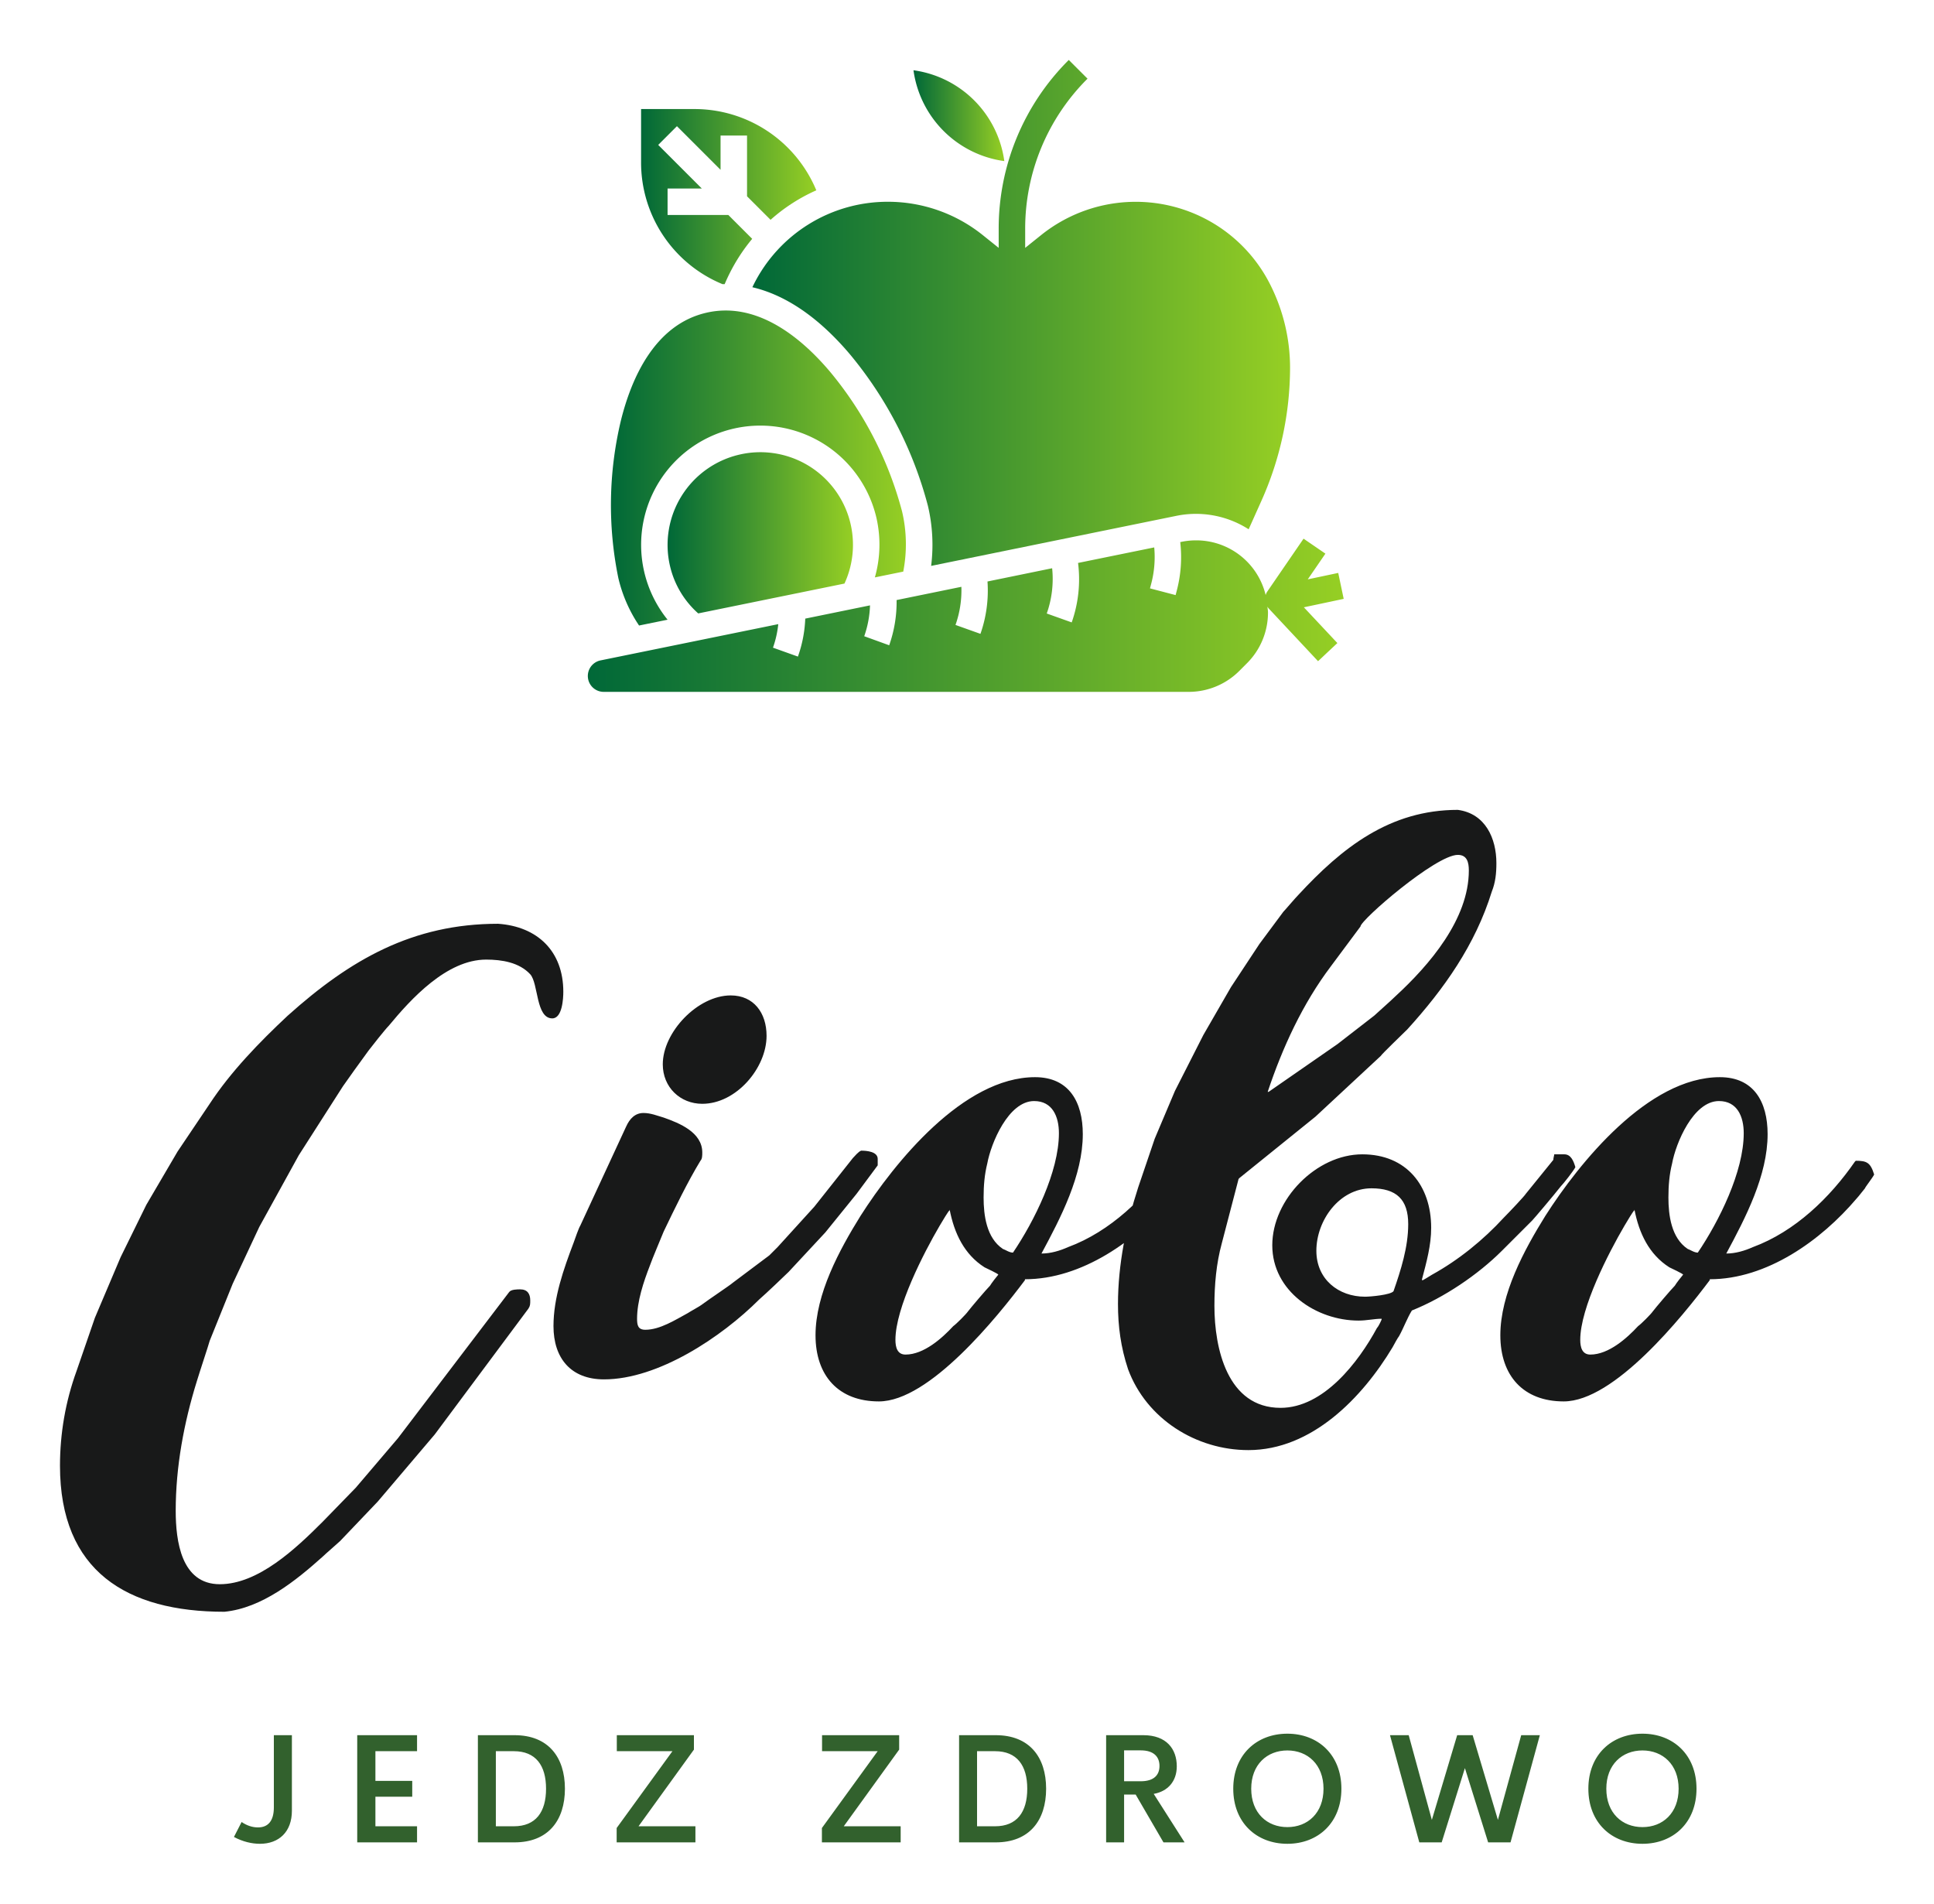<svg xmlns="http://www.w3.org/2000/svg" version="1.1" width="3198.396"
     height="3148.152" viewBox="0 0 3198.396 3148.152">

  <g transform="scale(9.92) translate(10, 10)">
    <defs id="SvgjsDefs2932">
      <linearGradient id="SvgjsLinearGradient2939">
        <stop id="SvgjsStop2940" stop-color="#006838" offset="0"></stop>
        <stop id="SvgjsStop2941" stop-color="#96cf24" offset="1"></stop>
      </linearGradient>
    </defs>
    <g id="SvgjsG2933" featureKey="symbolFeature-0"
       transform="matrix(2.208,0,0,2.208,79.212,-27.149)"
       fill="url(#SvgjsLinearGradient2939)">
      <path xmlns="http://www.w3.org/2000/svg"
            d="M14.142,29.217l.168,0c.124-.289.249-.564.379-.819a13.455,13.455,0,0,1,1.7-2.6l-1.8-1.8H10V22h2.586L9.293,18.707l1.414-1.414L14,20.586V18h2v4.586l1.776,1.776a13.242,13.242,0,0,1,3.454-2.227A9.959,9.959,0,0,0,12,16H8v4A9.928,9.928,0,0,0,14.142,29.217Z"></path>
      <path xmlns="http://www.w3.org/2000/svg"
            d="M16.475,29.3c-.024.048-.047.1-.072.152,2.532.593,5.036,2.3,7.391,5.093a29.677,29.677,0,0,1,5.86,11.4A12.8,12.8,0,0,1,29.9,50.49l18.506-3.777a7.382,7.382,0,0,1,5.467,1.013l.962-2.145A24.679,24.679,0,0,0,57,35.53,13.947,13.947,0,0,0,55.526,29.3a11.333,11.333,0,0,0-4.193-4.6,11.407,11.407,0,0,0-13.1.792L37,26.48V25.071a15.966,15.966,0,0,1,4.707-11.364l-1.414-1.414A17.951,17.951,0,0,0,35,25.071V26.48l-1.235-.99A11.429,11.429,0,0,0,26.66,23,11.307,11.307,0,0,0,16.475,29.3Z"></path>
      <path xmlns="http://www.w3.org/2000/svg"
            d="M35.425,19.929a8.018,8.018,0,0,0-6.858-6.858A8.019,8.019,0,0,0,35.425,19.929Z"></path>
      <path xmlns="http://www.w3.org/2000/svg"
            d="M15.4,42.094A7,7,0,0,0,10.184,50.5a6.853,6.853,0,0,0,2.13,3.577l11.042-2.253A6.991,6.991,0,0,0,15.4,42.094Z"></path>
      <path xmlns="http://www.w3.org/2000/svg"
            d="M7.847,54.991,10,54.552a9,9,0,1,1,15.767-7.7,9.079,9.079,0,0,1-.115,4.506l2.142-.437a10.809,10.809,0,0,0-.084-4.522A27.478,27.478,0,0,0,22.266,35.83c-2.138-2.53-5.5-5.356-9.368-4.446s-5.631,4.928-6.425,8.144a27.43,27.43,0,0,0-.189,11.884A10.859,10.859,0,0,0,7.847,54.991Z"></path>
      <path xmlns="http://www.w3.org/2000/svg"
            d="M61.049,52.979l-.412-1.958-2.3.485,1.332-1.941-1.65-1.13-2.744,4a.958.958,0,0,0-.118.256A5.39,5.39,0,0,0,49.9,48.562a5.484,5.484,0,0,0-1.093.11l-.1.021a9.906,9.906,0,0,1-.249,3.619l-.1.382-1.934-.507.1-.381a7.928,7.928,0,0,0,.22-2.712l-5.751,1.173a9.806,9.806,0,0,1-.48,4.489l-1.884-.672a7.825,7.825,0,0,0,.407-3.417l-4.881,1a9.863,9.863,0,0,1-.532,3.953l-1.884-.672a7.845,7.845,0,0,0,.444-2.879l-4.891,1a9.83,9.83,0,0,1-.559,3.414L24.848,55.8a7.787,7.787,0,0,0,.437-2.33l-4.889,1a9.655,9.655,0,0,1-.555,2.867l-1.883-.674a7.676,7.676,0,0,0,.4-1.776L4.962,57.62A1.2,1.2,0,0,0,5.2,60H49.333a5.4,5.4,0,0,0,3.846-1.593l.561-.562A5.4,5.4,0,0,0,55.333,54c0-.148-.03-.289-.042-.434a.962.962,0,0,0,.078.118l3.744,4,1.46-1.368-2.531-2.7Z"></path>
    </g>
    <g id="SvgjsG2934" featureKey="nameFeature-0"
       transform="matrix(3.828,0,0,3.828,0,90.856)"
       fill="#181919">
      <path
        d="M9.92 17.88 c2.72 -2.44 5.44 -4 9.16 -4 c1.72 0.12 2.84 1.2 2.84 2.96 c0 0.28 -0.04 1.16 -0.48 1.16 c-0.72 0 -0.6 -1.52 -0.96 -1.92 c-0.48 -0.52 -1.24 -0.64 -1.92 -0.64 c-1.72 0 -3.28 1.72 -4.24 2.88 c-0.16 0.16 -0.76 0.92 -0.88 1.08 c-0.24 0.32 -1.04 1.44 -1.12 1.56 l-1.92 3 l-1.72 3.12 l-1.16 2.48 l-1 2.48 c-0.04 0.16 -0.44 1.36 -0.56 1.76 c-0.56 1.8 -0.92 3.72 -0.92 5.64 c0 1.32 0.24 3.2 1.92 3.2 s3.32 -1.56 4.48 -2.72 l1.44 -1.48 l1.84 -2.16 l4.84 -6.36 c0.08 -0.12 0.36 -0.12 0.48 -0.12 c0.32 0 0.44 0.2 0.44 0.48 c0 0.16 0 0.24 -0.08 0.36 l-4.08 5.48 l-2.48 2.92 l-1.64 1.72 c-0.08 0.08 -0.64 0.56 -0.76 0.68 c-1.16 1.04 -2.64 2.24 -4.28 2.4 c-4.24 0 -7.16 -1.76 -7.16 -6.36 c0 -1.4 0.24 -2.8 0.72 -4.12 l0.8 -2.32 l1.12 -2.64 l1.12 -2.28 l1.36 -2.32 l1.4 -2.08 c0.92 -1.4 2.16 -2.68 3.4 -3.84 z M26.252 20 c0 -1.4 1.52 -3 2.96 -3 c1 0 1.56 0.76 1.56 1.76 c0 1.4 -1.32 2.96 -2.8 2.96 c-0.96 0 -1.72 -0.72 -1.72 -1.72 z M21.492 31.4 c0 -1.24 0.44 -2.48 0.88 -3.64 c0.04 -0.12 0.24 -0.68 0.28 -0.72 l2 -4.32 c0.16 -0.36 0.4 -0.6 0.76 -0.6 c0.32 0 0.6 0.12 0.88 0.2 c0.68 0.24 1.68 0.64 1.68 1.52 c0 0.12 0 0.28 -0.08 0.36 c-0.56 0.92 -1.12 2.08 -1.6 3.08 c-0.08 0.2 -0.52 1.24 -0.6 1.48 c-0.28 0.72 -0.56 1.56 -0.56 2.32 c0 0.28 0.04 0.48 0.36 0.48 c0.64 0 1.32 -0.44 1.84 -0.72 c0.12 -0.08 0.56 -0.32 0.6 -0.36 c0.32 -0.24 1.28 -0.88 1.36 -0.96 l1.6 -1.2 l0.36 -0.36 l1.6 -1.76 l1.68 -2.12 c0.08 -0.08 0.24 -0.28 0.36 -0.32 c0.24 0 0.72 0.04 0.72 0.36 l0 0.28 l-0.92 1.24 l-1.36 1.68 l-1.6 1.72 c-0.12 0.12 -1 0.96 -1.28 1.2 c-1.64 1.64 -4.4 3.48 -6.76 3.48 c-1.44 0 -2.2 -0.92 -2.2 -2.32 z M32.904 31.8 c0 -1.8 1.04 -3.72 1.96 -5.2 c1.48 -2.32 4.48 -6.04 7.6 -6.04 c1.48 0 2.08 1.08 2.08 2.48 c0 1.8 -0.96 3.64 -1.8 5.2 c0.4 0 0.8 -0.12 1.16 -0.28 c1.84 -0.68 3.36 -2.16 4.44 -3.72 l0.04 -0.04 c0.48 0 0.64 0.08 0.8 0.6 c-0.08 0.16 -0.4 0.56 -0.4 0.6 c-0.04 0.04 -0.28 0.36 -0.36 0.44 c-1.56 1.84 -3.92 3.52 -6.4 3.52 l0 0.04 c-1.2 1.6 -4.16 5.28 -6.36 5.28 c-1.76 0 -2.76 -1.12 -2.76 -2.88 z M40.224 25.8 c0 0.76 0.12 1.76 0.84 2.24 c0.12 0.04 0.28 0.16 0.44 0.16 c0.92 -1.36 2 -3.52 2 -5.2 c0 -0.72 -0.28 -1.4 -1.08 -1.4 c-1.12 0 -1.88 1.84 -2.04 2.72 c-0.12 0.48 -0.16 0.96 -0.16 1.48 z M36.384 32 c0 0.32 0.08 0.64 0.44 0.64 c0.8 0 1.6 -0.72 2.08 -1.24 c0.12 -0.08 0.56 -0.52 0.64 -0.64 c0.12 -0.16 0.8 -0.96 0.96 -1.12 c0.04 -0.08 0.32 -0.44 0.36 -0.48 c0 -0.04 -0.52 -0.28 -0.6 -0.32 c-0.88 -0.56 -1.32 -1.48 -1.52 -2.52 l0 0.04 c-0.04 0 -0.32 0.48 -0.44 0.68 c-0.68 1.16 -1.92 3.56 -1.92 4.96 z M50.996 16.64 l1.24 -1.88 l1.04 -1.4 c0.08 -0.08 0.52 -0.6 0.64 -0.72 c1.92 -2.08 4 -3.72 6.96 -3.72 c1.2 0.16 1.68 1.24 1.68 2.32 c0 0.44 -0.04 0.84 -0.2 1.24 c-0.72 2.32 -2.08 4.24 -3.68 6 c-0.24 0.24 -1.08 1.04 -1.16 1.16 l-2.84 2.64 l-3.32 2.68 s-0.04 0.04 -0.04 0.08 l-0.72 2.76 c-0.24 0.88 -0.32 1.8 -0.32 2.72 c0 1.84 0.56 4.44 2.88 4.44 c1.88 0 3.4 -2 4.2 -3.48 c0.08 -0.08 0.2 -0.36 0.2 -0.36 l0 -0.04 c-0.32 0 -0.64 0.08 -1 0.08 c-1.84 0 -3.76 -1.28 -3.76 -3.28 s1.92 -3.96 3.92 -3.96 c1.92 0 3 1.36 3 3.2 c0 0.76 -0.2 1.48 -0.4 2.24 l0 0.04 l0.04 0 s0.28 -0.16 0.4 -0.24 c1.16 -0.64 2.24 -1.52 3.12 -2.48 c0.24 -0.24 0.92 -0.96 0.96 -1.04 l1.2 -1.48 c0 -0.08 0.04 -0.2 0.04 -0.24 l0.44 0 c0.28 0 0.4 0.28 0.48 0.56 c-0.08 0.16 -0.52 0.72 -0.64 0.84 c-0.28 0.36 -1.16 1.4 -1.24 1.48 l-1.32 1.32 c-1.04 1.04 -2.52 2.04 -3.92 2.6 c-0.2 0.32 -0.36 0.76 -0.56 1.12 c-0.04 0.04 -0.24 0.4 -0.28 0.48 c-1.32 2.2 -3.52 4.48 -6.28 4.48 c-2.28 0 -4.44 -1.36 -5.24 -3.52 c-0.32 -0.96 -0.44 -1.88 -0.44 -2.84 c0 -1.72 0.36 -3.48 0.88 -5.08 l0.72 -2.12 l0.88 -2.08 l1.24 -2.44 z M52.596 21.2 l0.04 0 l3 -2.08 l1.6 -1.24 c0.08 -0.08 0.72 -0.64 0.92 -0.84 c1.48 -1.36 3.2 -3.36 3.2 -5.48 c0 -0.36 -0.08 -0.68 -0.48 -0.68 c-0.96 0 -4.24 2.84 -4.24 3.12 l-1.28 1.72 c-1.24 1.64 -2.12 3.56 -2.76 5.48 z M54.716 28.12 c0 1.24 0.96 2 2.12 2 c0.24 0 1.12 -0.08 1.24 -0.24 c0.32 -0.92 0.64 -1.92 0.64 -2.92 c0 -1.08 -0.52 -1.56 -1.6 -1.56 c-1.4 0 -2.4 1.4 -2.4 2.72 z M59.316 29.44 l0 -0.04 l0 0.04 z M62.728 31.8 c0 -1.8 1.04 -3.72 1.96 -5.2 c1.48 -2.32 4.48 -6.04 7.6 -6.04 c1.48 0 2.08 1.08 2.08 2.48 c0 1.8 -0.96 3.64 -1.8 5.2 c0.4 0 0.8 -0.12 1.16 -0.28 c1.84 -0.68 3.36 -2.16 4.44 -3.72 l0.04 -0.04 c0.48 0 0.64 0.08 0.8 0.6 c-0.08 0.16 -0.4 0.56 -0.4 0.6 c-0.04 0.04 -0.28 0.36 -0.36 0.44 c-1.56 1.84 -3.92 3.52 -6.4 3.52 l0 0.04 c-1.2 1.6 -4.16 5.28 -6.36 5.28 c-1.76 0 -2.76 -1.12 -2.76 -2.88 z M70.048 25.8 c0 0.76 0.12 1.76 0.84 2.24 c0.12 0.04 0.28 0.16 0.44 0.16 c0.92 -1.36 2 -3.52 2 -5.2 c0 -0.72 -0.28 -1.4 -1.08 -1.4 c-1.12 0 -1.88 1.84 -2.04 2.72 c-0.12 0.48 -0.16 0.96 -0.16 1.48 z M66.208 32 c0 0.32 0.08 0.64 0.44 0.64 c0.8 0 1.6 -0.72 2.08 -1.24 c0.12 -0.08 0.56 -0.52 0.64 -0.64 c0.12 -0.16 0.8 -0.96 0.96 -1.12 c0.04 -0.08 0.32 -0.44 0.36 -0.48 c0 -0.04 -0.52 -0.28 -0.6 -0.32 c-0.88 -0.56 -1.32 -1.48 -1.52 -2.52 l0 0.04 c-0.04 0 -0.32 0.48 -0.44 0.68 c-0.68 1.16 -1.92 3.56 -1.92 4.96 z"></path>
    </g>
    <g id="SvgjsG2935" featureKey="sloganFeature-0"
       transform="matrix(1.283,0,0,1.283,28.536,271.455)" fill="#32612d">
      <path
        d="M3.731 20.186 c-1.035 0 -2.227 -0.273 -3.369 -0.889 l0.996 -1.943 c0.674 0.459 1.387 0.703 2.129 0.703 c1.338 0 2.061 -0.879 2.061 -2.598 l0 -9.385 l2.344 0 l0 9.815 c0 2.744 -1.68 4.297 -4.16 4.297 z M24.155 8.154 l-5.41 0 l0 3.857 l4.785 0 l0 2.061 l-4.785 0 l0 3.838 l5.41 0 l0 2.09 l-7.773 0 l0 -13.926 l7.773 0 l0 2.08 z M32.06 20 l0 -13.926 l4.766 0 c4.356 0 6.543 2.832 6.543 6.953 c0 4.131 -2.188 6.973 -6.543 6.973 l-4.766 0 z M34.394 17.91 l2.334 0 c2.852 0 4.189 -1.846 4.189 -4.883 c0 -3.018 -1.338 -4.873 -4.189 -4.873 l-2.334 0 l0 9.756 z M52.933 17.91 l7.393 0 l0 2.09 l-10.234 0 l0 -1.865 l7.246 -9.98 l-7.227 0 l0 -2.08 l10.02 0 l0 1.875 z M79.602 17.91 l7.393 0 l0 2.09 l-10.234 0 l0 -1.865 l7.246 -9.98 l-7.227 0 l0 -2.08 l10.02 0 l0 1.875 z M94.587 20 l0 -13.926 l4.766 0 c4.356 0 6.543 2.832 6.543 6.953 c0 4.131 -2.188 6.973 -6.543 6.973 l-4.766 0 z M96.921 17.91 l2.334 0 c2.852 0 4.189 -1.846 4.189 -4.883 c0 -3.018 -1.338 -4.873 -4.189 -4.873 l-2.334 0 l0 9.756 z M121.144 20 l-3.613 -6.211 l-1.504 0 l0 6.211 l-2.334 0 l0 -13.926 l4.834 0 c3.018 0 4.346 1.807 4.346 4.043 c0 1.943 -1.152 3.252 -2.998 3.584 l4.014 6.299 l-2.744 0 z M116.027 8.047 l0 4.014 l2.158 0 c1.709 0 2.441 -0.801 2.441 -1.992 c0 -1.182 -0.732 -2.022 -2.441 -2.022 l-2.158 0 z M137.242 20.186 c-4.004 0 -7.031 -2.744 -7.031 -7.158 c0 -4.404 3.027 -7.148 7.031 -7.148 c3.994 0 7.021 2.744 7.021 7.148 c0 4.414 -3.027 7.158 -7.021 7.158 z M137.242 18.018 c2.637 0 4.697 -1.826 4.697 -4.99 c0 -3.135 -2.061 -4.971 -4.697 -4.971 s-4.697 1.836 -4.697 4.971 c0 3.164 2.061 4.99 4.697 4.99 z M154.385 20 l-3.809 -13.926 l2.432 0 l3.008 11.006 l3.291 -11.006 l2.012 0 l3.281 11.006 l3.027 -11.006 l2.422 0 l-3.809 13.926 l-2.91 0 l-3.018 -9.648 l-3.018 9.648 l-2.91 0 z M183.384 20.186 c-4.004 0 -7.031 -2.744 -7.031 -7.158 c0 -4.404 3.027 -7.148 7.031 -7.148 c3.994 0 7.021 2.744 7.021 7.148 c0 4.414 -3.027 7.158 -7.021 7.158 z M183.384 18.018 c2.637 0 4.697 -1.826 4.697 -4.99 c0 -3.135 -2.061 -4.971 -4.697 -4.971 s-4.697 1.836 -4.697 4.971 c0 3.164 2.061 4.99 4.697 4.99 z"></path>
    </g>
  </g>
</svg>
